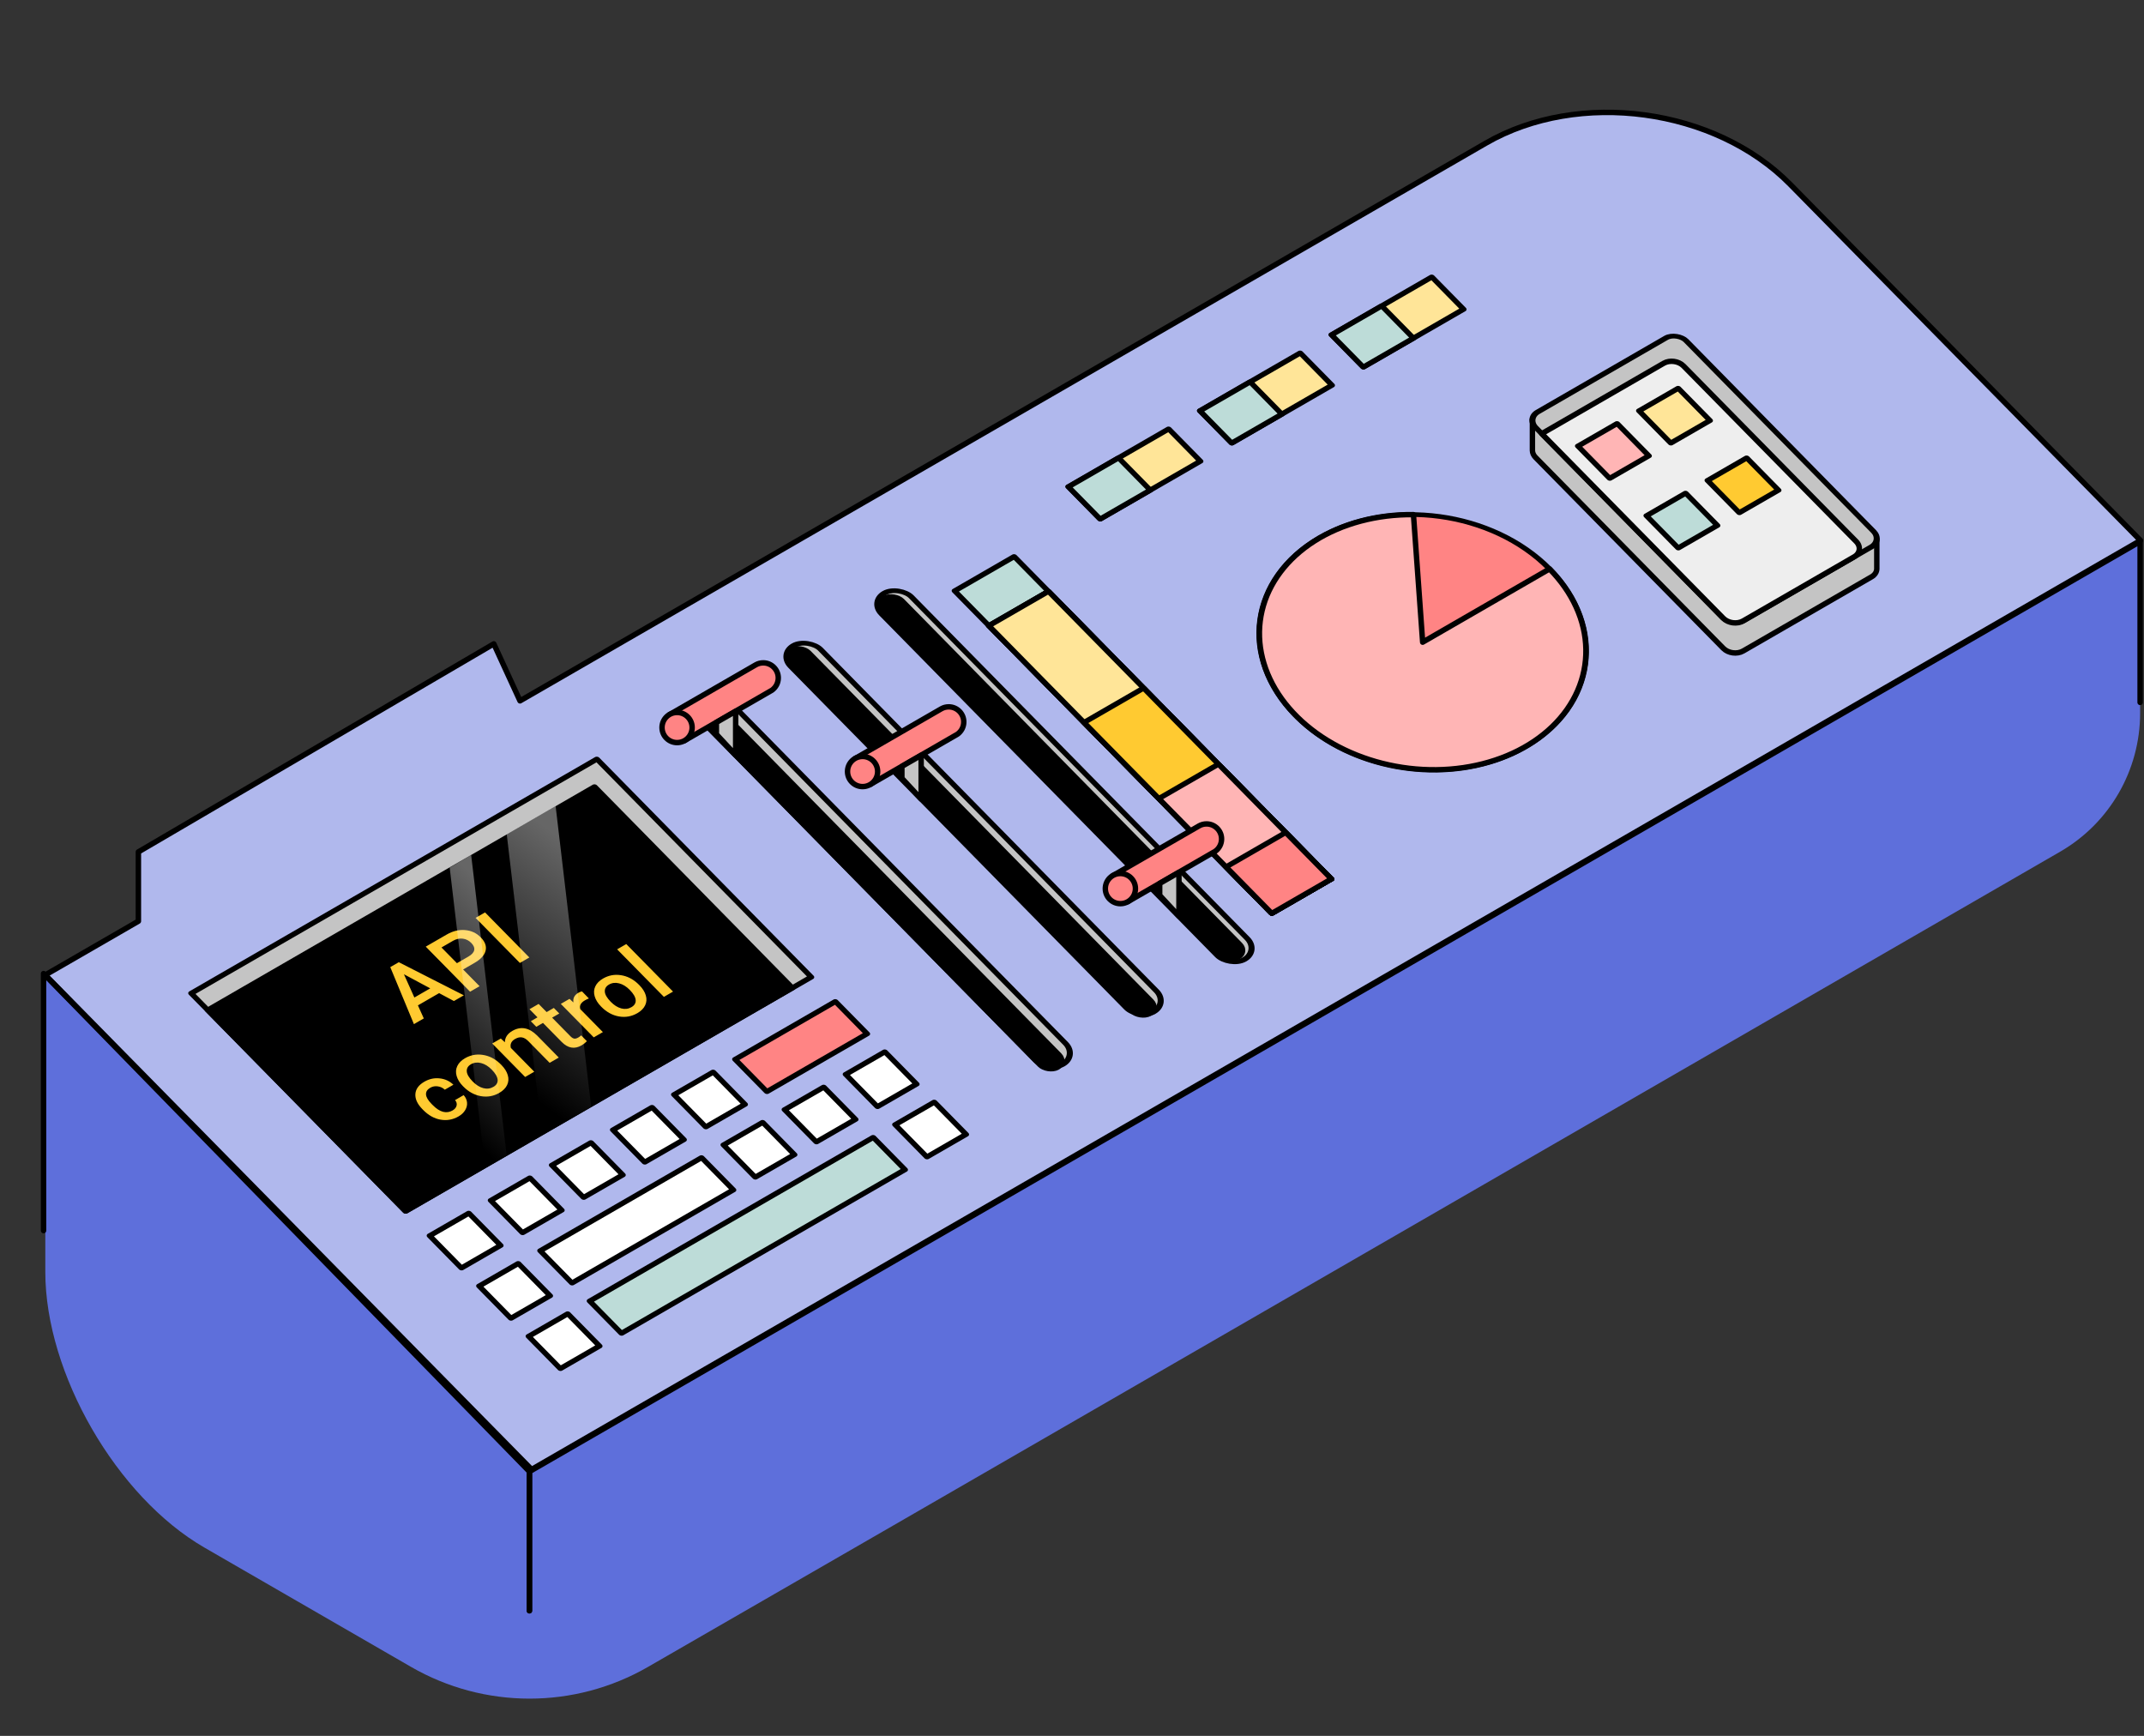 <svg width="1822" height="1475" viewBox="0 0 1822 1475" fill="none" xmlns="http://www.w3.org/2000/svg">
<rect x="0" y="0" width="1822" height="1475" fill="#333333" stroke="none"/>
<path d="M173.719 1314.99L349.27 1416.35C411.566 1452.31 488.312 1452.34 550.629 1416.41L758.638 1296.48L1750.71 723.708C1792.79 699.416 1818.7 654.522 1818.7 605.938V460.146L38.503 829.208V1080.79C38.503 1167.02 99.041 1271.88 173.719 1314.99Z" fill="#5E6FDB"/>
<path d="M1819 459.238L1521.35 156.669C1457.47 91.726 1341.72 76.005 1262.83 121.554L441.911 595.511L419.645 547.091L117.604 723.858L117.604 782.75L38.444 828.453L451.765 1248.61L1819 459.238Z" fill="#BDDCD8"/>
<path d="M1819 459.238L1521.35 156.669C1457.47 91.726 1341.72 76.005 1262.83 121.554L441.911 595.511L419.645 547.091L117.604 723.858L117.604 782.75L38.444 828.453L451.765 1248.61L1819 459.238Z" fill="#B0B8ED" stroke="black" stroke-width="4.627" stroke-linecap="round" stroke-linejoin="round"/>
<rect width="398.109" height="259.77" transform="matrix(0.866 -0.5 0.701 0.713 162.519 844.034)" fill="#C4C4C4" stroke="black" stroke-width="4.611" stroke-linecap="round" stroke-linejoin="round"/>
<rect width="379.664" height="239.787" transform="matrix(0.866 -0.5 0.701 0.713 176.529 858.285)" fill="black" stroke="black" stroke-width="4.611" stroke-linecap="round" stroke-linejoin="round"/>
<rect width="38.428" height="38.428" transform="matrix(0.866 -0.5 0.701 0.713 365.168 1050.04)" fill="white" stroke="black" stroke-width="4.611" stroke-linecap="round" stroke-linejoin="round"/>
<rect width="38.428" height="38.428" transform="matrix(0.866 -0.5 0.701 0.713 407.208 1092.78)" fill="white" stroke="black" stroke-width="4.611" stroke-linecap="round" stroke-linejoin="round"/>
<rect width="38.428" height="38.428" transform="matrix(0.866 -0.5 0.701 0.713 449.243 1135.51)" fill="white" stroke="black" stroke-width="4.611" stroke-linecap="round" stroke-linejoin="round"/>
<rect width="38.428" height="38.428" transform="matrix(0.866 -0.5 0.701 0.713 417.079 1020.07)" fill="white" stroke="black" stroke-width="4.611" stroke-linecap="round" stroke-linejoin="round"/>
<rect width="158.321" height="38.428" transform="matrix(0.866 -0.5 0.701 0.713 459.121 1062.81)" fill="white" stroke="black" stroke-width="4.611" stroke-linecap="round" stroke-linejoin="round"/>
<rect width="278.215" height="38.428" transform="matrix(0.866 -0.5 0.701 0.713 501.163 1105.54)" fill="#BDDCD8" stroke="black" stroke-width="4.611" stroke-linecap="round" stroke-linejoin="round"/>
<rect width="38.428" height="38.428" transform="matrix(0.866 -0.5 0.701 0.713 469 990.098)" fill="white" stroke="black" stroke-width="4.611" stroke-linecap="round" stroke-linejoin="round"/>
<rect width="38.428" height="38.428" transform="matrix(0.866 -0.5 0.701 0.713 520.912 960.122)" fill="white" stroke="black" stroke-width="4.611" stroke-linecap="round" stroke-linejoin="round"/>
<rect width="38.428" height="38.428" transform="matrix(0.866 -0.5 0.701 0.713 572.833 930.153)" fill="white" stroke="black" stroke-width="4.611" stroke-linecap="round" stroke-linejoin="round"/>
<rect width="38.428" height="38.428" transform="matrix(0.866 -0.5 0.701 0.713 614.865 972.883)" fill="white" stroke="black" stroke-width="4.611" stroke-linecap="round" stroke-linejoin="round"/>
<rect width="38.428" height="38.428" transform="matrix(0.866 -0.5 0.701 0.713 666.789 942.914)" fill="white" stroke="black" stroke-width="4.611" stroke-linecap="round" stroke-linejoin="round"/>
<rect width="98.374" height="38.428" transform="matrix(0.866 -0.5 0.701 0.713 624.747 900.176)" fill="#FF8484" stroke="black" stroke-width="4.611" stroke-linecap="round" stroke-linejoin="round"/>
<rect width="98.374" height="38.428" transform="matrix(0.866 -0.5 0.701 0.713 907.97 413.649)" fill="#FFE598" stroke="black" stroke-width="4.611" stroke-linecap="round" stroke-linejoin="round"/>
<rect width="98.374" height="38.428" transform="matrix(0.866 -0.5 0.701 0.713 1019.78 349.091)" fill="#FFE598" stroke="black" stroke-width="4.611" stroke-linecap="round" stroke-linejoin="round"/>
<rect width="98.374" height="38.428" transform="matrix(0.866 -0.5 0.701 0.713 1131.6 284.532)" fill="#FFE598" stroke="black" stroke-width="4.611" stroke-linecap="round" stroke-linejoin="round"/>
<rect width="49.187" height="38.428" transform="matrix(0.866 -0.5 0.701 0.713 907.97 413.649)" fill="#BDDCD8" stroke="black" stroke-width="4.611" stroke-linecap="round" stroke-linejoin="round"/>
<rect width="49.187" height="38.428" transform="matrix(0.866 -0.5 0.701 0.713 1019.78 349.091)" fill="#BDDCD8" stroke="black" stroke-width="4.611" stroke-linecap="round" stroke-linejoin="round"/>
<rect width="49.187" height="38.428" transform="matrix(0.866 -0.5 0.701 0.713 1131.6 284.532)" fill="#BDDCD8" stroke="black" stroke-width="4.611" stroke-linecap="round" stroke-linejoin="round"/>
<rect width="38.428" height="38.428" transform="matrix(0.866 -0.5 0.701 0.713 718.702 912.938)" fill="white" stroke="black" stroke-width="4.611" stroke-linecap="round" stroke-linejoin="round"/>
<rect width="38.428" height="38.428" transform="matrix(0.866 -0.5 0.701 0.713 760.742 955.668)" fill="white" stroke="black" stroke-width="4.611" stroke-linecap="round" stroke-linejoin="round"/>
<rect width="29.205" height="436.536" rx="14.602" transform="matrix(0.866 -0.5 0.701 0.713 584.489 600.405)" fill="#C4C4C4" stroke="black" stroke-width="4.611" stroke-linecap="round" stroke-linejoin="round"/>
<rect width="18.094" height="436.536" rx="9.047" transform="matrix(0.866 -0.5 0.701 0.713 584.489 600.405)" fill="black" stroke="black" stroke-width="4.611" stroke-linecap="round" stroke-linejoin="round"/>
<rect width="29.205" height="436.536" rx="14.602" transform="matrix(0.866 -0.5 0.701 0.713 661.701 555.831)" fill="#C4C4C4" stroke="black" stroke-width="4.611" stroke-linecap="round" stroke-linejoin="round"/>
<rect width="18.094" height="433.653" rx="9.047" transform="matrix(0.866 -0.5 0.701 0.713 664.831 556.778)" fill="black" stroke="black" stroke-width="4.611" stroke-linecap="round" stroke-linejoin="round"/>
<rect width="29.205" height="436.536" rx="14.602" transform="matrix(0.866 -0.5 0.701 0.713 738.912 511.257)" fill="#C4C4C4" stroke="black" stroke-width="4.611" stroke-linecap="round" stroke-linejoin="round"/>
<rect width="18.094" height="427.975" rx="9.047" transform="matrix(0.866 -0.5 0.701 0.713 744.157 512.71)" fill="black" stroke="black" stroke-width="4.611" stroke-linecap="round" stroke-linejoin="round"/>
<rect width="58.41" height="384.275" transform="matrix(0.866 -0.5 0.701 0.713 811.304 502.103)" fill="#BDDCD8" stroke="black" stroke-width="4.611" stroke-linecap="round" stroke-linejoin="round"/>
<rect width="58.41" height="342.773" transform="matrix(0.866 -0.5 0.701 0.713 840.413 531.689)" fill="white" stroke="black" stroke-width="4.611" stroke-linecap="round" stroke-linejoin="round"/>
<rect width="58.41" height="342.773" transform="matrix(0.866 -0.5 0.701 0.713 840.413 531.689)" fill="white" stroke="black" stroke-width="4.611" stroke-linecap="round" stroke-linejoin="round"/>
<rect width="58.41" height="342.773" transform="matrix(0.866 -0.5 0.701 0.713 840.413 531.689)" fill="#FFE598" stroke="black" stroke-width="4.611" stroke-linecap="round" stroke-linejoin="round"/>
<rect width="58.41" height="227.491" transform="matrix(0.866 -0.5 0.701 0.713 921.257 613.868)" fill="#FFCA31" stroke="black" stroke-width="4.611" stroke-linecap="round" stroke-linejoin="round"/>
<rect width="58.41" height="136.802" transform="matrix(0.866 -0.5 0.701 0.713 984.851 678.52)" fill="#FFB5B5" stroke="black" stroke-width="4.611" stroke-linecap="round" stroke-linejoin="round"/>
<rect width="58.41" height="55.336" transform="matrix(0.866 -0.5 0.701 0.713 1041.98 736.6)" fill="#FF8484" stroke="black" stroke-width="4.611" stroke-linecap="round" stroke-linejoin="round"/>
<path d="M1481.34 553.15L1590.5 490.129C1593.28 488.526 1594.79 486.088 1594.93 483.517L1594.93 458.334L1302.27 356.343L1302.27 382.785C1302.31 384.813 1303.18 386.893 1304.95 388.685L1464.48 550.86C1468.65 555.096 1476.2 556.122 1481.34 553.15Z" fill="#C4C4C4" stroke="black" stroke-width="4.611" stroke-linecap="round" stroke-linejoin="round"/>
<rect width="147.562" height="249.01" rx="10.76" transform="matrix(0.866 -0.5 0.701 0.713 1297.4 355.468)" fill="#C4C4C4" stroke="black" stroke-width="4.611" stroke-linecap="round" stroke-linejoin="round"/>
<path d="M1310.21 368.497L1413.83 308.676C1418.97 305.705 1426.52 306.73 1430.69 310.966L1577.41 460.115C1581.58 464.351 1580.79 470.194 1575.64 473.165L1481.34 527.606C1476.2 530.578 1468.65 529.552 1464.48 525.316L1310.21 368.497Z" fill="#EEEEEE" stroke="black" stroke-width="4.611" stroke-linecap="round" stroke-linejoin="round"/>
<rect width="38.428" height="38.428" transform="matrix(0.866 -0.5 0.701 0.713 1340.99 379.082)" fill="#FFB5B5" stroke="black" stroke-width="4.611" stroke-linecap="round" stroke-linejoin="round"/>
<rect width="38.428" height="38.428" transform="matrix(0.866 -0.5 0.701 0.713 1399.21 438.253)" fill="#BDDCD8" stroke="black" stroke-width="4.611" stroke-linecap="round" stroke-linejoin="round"/>
<rect width="38.428" height="38.428" transform="matrix(0.866 -0.5 0.701 0.713 1392.91 349.112)" fill="#FFE598" stroke="black" stroke-width="4.611" stroke-linecap="round" stroke-linejoin="round"/>
<rect width="38.428" height="38.428" transform="matrix(0.866 -0.5 0.701 0.713 1451.12 408.284)" fill="#FFCA31" stroke="black" stroke-width="4.611" stroke-linecap="round" stroke-linejoin="round"/>
<circle r="124.505" transform="matrix(0.866 -0.5 0.701 0.713 1209 545.679)" fill="#FF8484" stroke="black" stroke-width="4.611" stroke-linecap="round" stroke-linejoin="round"/>
<path d="M1316.82 483.426C1336.42 503.348 1347.31 527.39 1347.73 551.686C1348.15 575.981 1338.09 599.117 1319.15 617.37C1300.22 635.623 1273.52 647.932 1243.35 652.317C1213.18 656.701 1181.29 652.907 1152.82 641.543C1124.35 630.18 1100.94 611.908 1086.37 589.668C1071.8 567.428 1066.92 542.514 1072.5 518.933C1078.09 495.352 1093.81 474.476 1117.15 459.665C1140.49 444.853 1170.09 436.967 1201.18 437.275L1209 545.679L1316.82 483.426Z" fill="#FFB5B5" stroke="black" stroke-width="4.611" stroke-linecap="round" stroke-linejoin="round"/>
<path d="M373.171 843.869L355.153 854.272L360.153 865.363L351.751 870.214L331.655 821.78L338.907 817.593L394.176 845.719L385.742 850.589L373.171 843.869ZM352.144 847.597L365.625 839.814L343.259 827.822L352.144 847.597ZM393.567 823.764L407.562 837.991L399.479 842.658L361.813 804.368L379.608 794.095C384.804 791.094 390.021 789.828 395.257 790.296C400.514 790.752 404.945 792.812 408.549 796.476C412.24 800.228 413.61 804.014 412.659 807.834C411.73 811.642 408.571 815.101 403.183 818.212L393.567 823.764ZM388.315 818.426L398.027 812.819C400.902 811.159 402.553 809.34 402.978 807.362C403.387 805.367 402.556 803.318 400.486 801.214C398.451 799.145 396.063 797.94 393.323 797.598C390.565 797.238 387.827 797.816 385.109 799.33L375.173 805.066L388.315 818.426ZM449.86 813.571L441.809 818.219L404.143 779.929L412.194 775.281L449.86 813.571ZM384.585 943.564C386.523 942.445 387.674 941.052 388.038 939.385C388.402 937.718 387.954 936.176 386.694 934.759L394.01 930.535C395.666 932.355 396.625 934.399 396.886 936.668C397.13 938.918 396.616 941.112 395.345 943.248C394.073 945.384 392.192 947.171 389.7 948.61C384.865 951.401 379.764 952.326 374.396 951.384C369.028 950.443 364.111 947.701 359.644 943.161L358.997 942.503C354.737 938.173 352.737 933.899 352.996 929.681C353.237 925.446 355.786 921.926 360.642 919.123C364.753 916.749 369.071 915.809 373.597 916.303C378.127 916.766 382.034 918.565 385.317 921.699L378.002 925.923C376.312 924.342 374.312 923.394 371.999 923.08C369.708 922.754 367.582 923.156 365.623 924.287C363.11 925.738 361.913 927.611 362.033 929.906C362.136 932.183 363.677 934.853 366.657 937.916L367.666 938.942C370.701 942.027 373.64 943.945 376.482 944.696C379.328 945.417 382.029 945.039 384.585 943.564ZM393.425 922.915C390.683 920.127 388.888 917.233 388.039 914.232C387.174 911.213 387.368 908.406 388.624 905.812C389.861 903.201 392.057 900.985 395.209 899.165C399.873 896.473 404.869 895.526 410.197 896.326C415.547 897.113 420.348 899.482 424.601 903.431L426.107 904.912C428.867 907.717 430.673 910.605 431.525 913.576C432.399 916.535 432.207 919.327 430.947 921.951C429.709 924.562 427.493 926.79 424.298 928.635C419.421 931.45 414.202 932.374 408.642 931.406C403.085 930.409 398.117 927.683 393.736 923.23L393.425 922.915ZM401.732 918.985C404.612 921.913 407.606 923.785 410.714 924.602C413.805 925.402 416.66 925.045 419.28 923.533C421.899 922.02 423.105 920.005 422.898 917.485C422.712 914.954 421.024 912.066 417.833 908.823C415.005 905.948 412.006 904.105 408.839 903.295C405.692 902.473 402.83 902.806 400.253 904.294C397.719 905.757 396.525 907.752 396.673 910.278C396.803 912.787 398.489 915.689 401.732 918.985ZM425.596 882.446L429.054 885.604C429.109 881.586 431.213 878.378 435.366 875.981C442.565 871.824 449.565 873.102 456.367 879.813L474.864 898.616L467.101 903.098L448.966 884.663C447.19 882.857 445.4 881.802 443.597 881.496C441.797 881.16 439.822 881.614 437.671 882.855C434.54 884.663 433.355 887.175 434.115 890.392L454.035 910.642L446.272 915.124L418.281 886.67L425.596 882.446ZM457.736 853.046L464.54 859.962L470.642 856.439L475.298 861.172L469.196 864.695L484.822 880.579C485.891 881.666 486.923 882.308 487.917 882.503C488.915 882.669 490.085 882.365 491.426 881.59C492.321 881.074 493.14 880.464 493.883 879.759L498.747 884.703C497.376 886.127 495.87 887.313 494.23 888.259C488.267 891.702 482.62 890.715 477.291 885.298L461.433 869.177L455.747 872.461L451.09 867.727L456.777 864.444L449.973 857.528L457.736 853.046ZM500.441 848.388C499.28 848.838 498.157 849.377 497.071 850.004C493.514 852.057 492.222 854.563 493.194 857.52L512.338 876.98L504.575 881.462L476.584 853.008L483.995 848.729L487.317 851.8C486.76 848.246 488.142 845.51 491.465 843.592C492.572 842.953 493.609 842.547 494.574 842.374L500.441 848.388ZM510.735 855.186C507.992 852.399 506.197 849.504 505.349 846.503C504.483 843.484 504.678 840.678 505.933 838.084C507.171 835.473 509.366 833.257 512.518 831.437C517.182 828.744 522.178 827.797 527.507 828.597C532.856 829.385 537.657 831.753 541.91 835.703L543.417 837.183C546.176 839.988 547.982 842.876 548.835 845.848C549.708 848.807 549.516 851.598 548.257 854.222C547.019 856.834 544.802 859.062 541.608 860.906C536.73 863.722 531.511 864.646 525.951 863.678C520.394 862.68 515.426 859.955 511.045 855.502L510.735 855.186ZM519.041 851.256C521.921 854.184 524.915 856.057 528.023 856.874C531.114 857.673 533.969 857.317 536.589 855.804C539.208 854.292 540.415 852.276 540.207 849.757C540.021 847.225 538.333 844.338 535.142 841.095C532.314 838.219 529.316 836.377 526.148 835.567C523.001 834.744 520.139 835.077 517.562 836.565C515.028 838.028 513.834 840.023 513.982 842.549C514.112 845.058 515.799 847.96 519.041 851.256ZM571.951 842.563L564.188 847.045L524.452 806.651L532.215 802.169L571.951 842.563Z" fill="#FFCA31"/>
<path d="M412.37 992.839L382.15 737.231L400.408 726.528L430.628 982.136L412.37 992.839Z" fill="url(#paint0_linear)"/>
<path d="M460.85 964.507L430.631 708.899L472.183 684.977L502.402 940.584L460.85 964.507Z" fill="url(#paint1_linear)"/>
<path d="M581.646 629.364L655.908 586.534L656.137 586.371C659.32 584.042 661.388 580.279 661.388 576.033C661.388 568.965 655.657 563.234 648.589 563.234C646.306 563.234 644.163 563.832 642.308 564.879L641.03 565.615L569.089 607.117L581.646 629.364Z" fill="#FF8484" stroke="black" stroke-width="4.611" stroke-linecap="round" stroke-linejoin="round"/>
<path d="M588.191 618.193C588.191 625.261 582.46 630.991 575.392 630.991C568.323 630.991 562.593 625.261 562.593 618.193C562.593 611.124 568.323 605.394 575.392 605.394C582.46 605.394 588.191 611.124 588.191 618.193Z" fill="#FF8484" stroke="black" stroke-width="4.611" stroke-linecap="round" stroke-linejoin="round"/>
<path d="M625.164 641.542L608.795 623.914V613.839L625.164 604.396V641.542Z" fill="#C4C4C4" stroke="black" stroke-width="4.611" stroke-linecap="round" stroke-linejoin="round"/>
<path d="M739.288 666.744L813.55 623.914L813.778 623.75C816.962 621.422 819.029 617.659 819.029 613.413C819.029 606.344 813.299 600.614 806.23 600.614C803.948 600.614 801.805 601.211 799.949 602.258L798.671 602.995L726.73 644.496L739.288 666.744Z" fill="#FF8484" stroke="black" stroke-width="4.611" stroke-linecap="round" stroke-linejoin="round"/>
<path d="M745.832 655.572C745.832 662.641 740.102 668.371 733.033 668.371C725.965 668.371 720.234 662.641 720.234 655.572C720.234 648.503 725.965 642.773 733.033 642.773C740.102 642.773 745.832 648.503 745.832 655.572Z" fill="#FF8484" stroke="black" stroke-width="4.611" stroke-linecap="round" stroke-linejoin="round"/>
<path d="M782.806 678.921L766.437 661.293V651.219L782.806 641.775V678.921Z" fill="#C4C4C4" stroke="black" stroke-width="4.611" stroke-linecap="round" stroke-linejoin="round"/>
<path d="M958.372 766.217L1032.63 723.387L1032.86 723.224C1036.05 720.895 1038.11 717.132 1038.11 712.886C1038.11 705.818 1032.38 700.087 1025.31 700.087C1023.03 700.087 1020.89 700.685 1019.03 701.732L1017.76 702.468L945.814 743.969L958.372 766.217Z" fill="#FF8484" stroke="black" stroke-width="4.611" stroke-linecap="round" stroke-linejoin="round"/>
<path d="M964.916 755.045C964.916 762.114 959.186 767.844 952.117 767.844C945.049 767.844 939.318 762.114 939.318 755.045C939.318 747.977 945.049 742.247 952.117 742.247C959.186 742.247 964.916 747.977 964.916 755.045Z" fill="#FF8484" stroke="black" stroke-width="4.611" stroke-linecap="round" stroke-linejoin="round"/>
<path d="M1001.89 778.395L985.521 760.766V750.692L1001.89 741.249V778.395Z" fill="#C4C4C4" stroke="black" stroke-width="4.611" stroke-linecap="round" stroke-linejoin="round"/>
<path d="M1818.7 596.842L1818.7 460.152L449.926 1250.41L449.926 1368.7" stroke="black" stroke-width="4.611" stroke-linecap="round" stroke-linejoin="round"/>
<path d="M449.929 1368.7V1250.41L37.02 827.231V1045.64" stroke="black" stroke-width="4.611" stroke-linecap="round" stroke-linejoin="round"/>
<defs>
<linearGradient id="paint0_linear" x1="392.224" y1="734.083" x2="279.844" y2="846.466" gradientUnits="userSpaceOnUse">
<stop stop-color="white" stop-opacity="0.4"/>
<stop offset="1" stop-color="white" stop-opacity="0"/>
</linearGradient>
<linearGradient id="paint1_linear" x1="454.554" y1="695.679" x2="339.906" y2="846.73" gradientUnits="userSpaceOnUse">
<stop stop-color="white" stop-opacity="0.4"/>
<stop offset="1" stop-color="white" stop-opacity="0"/>
</linearGradient>
</defs>
</svg>
